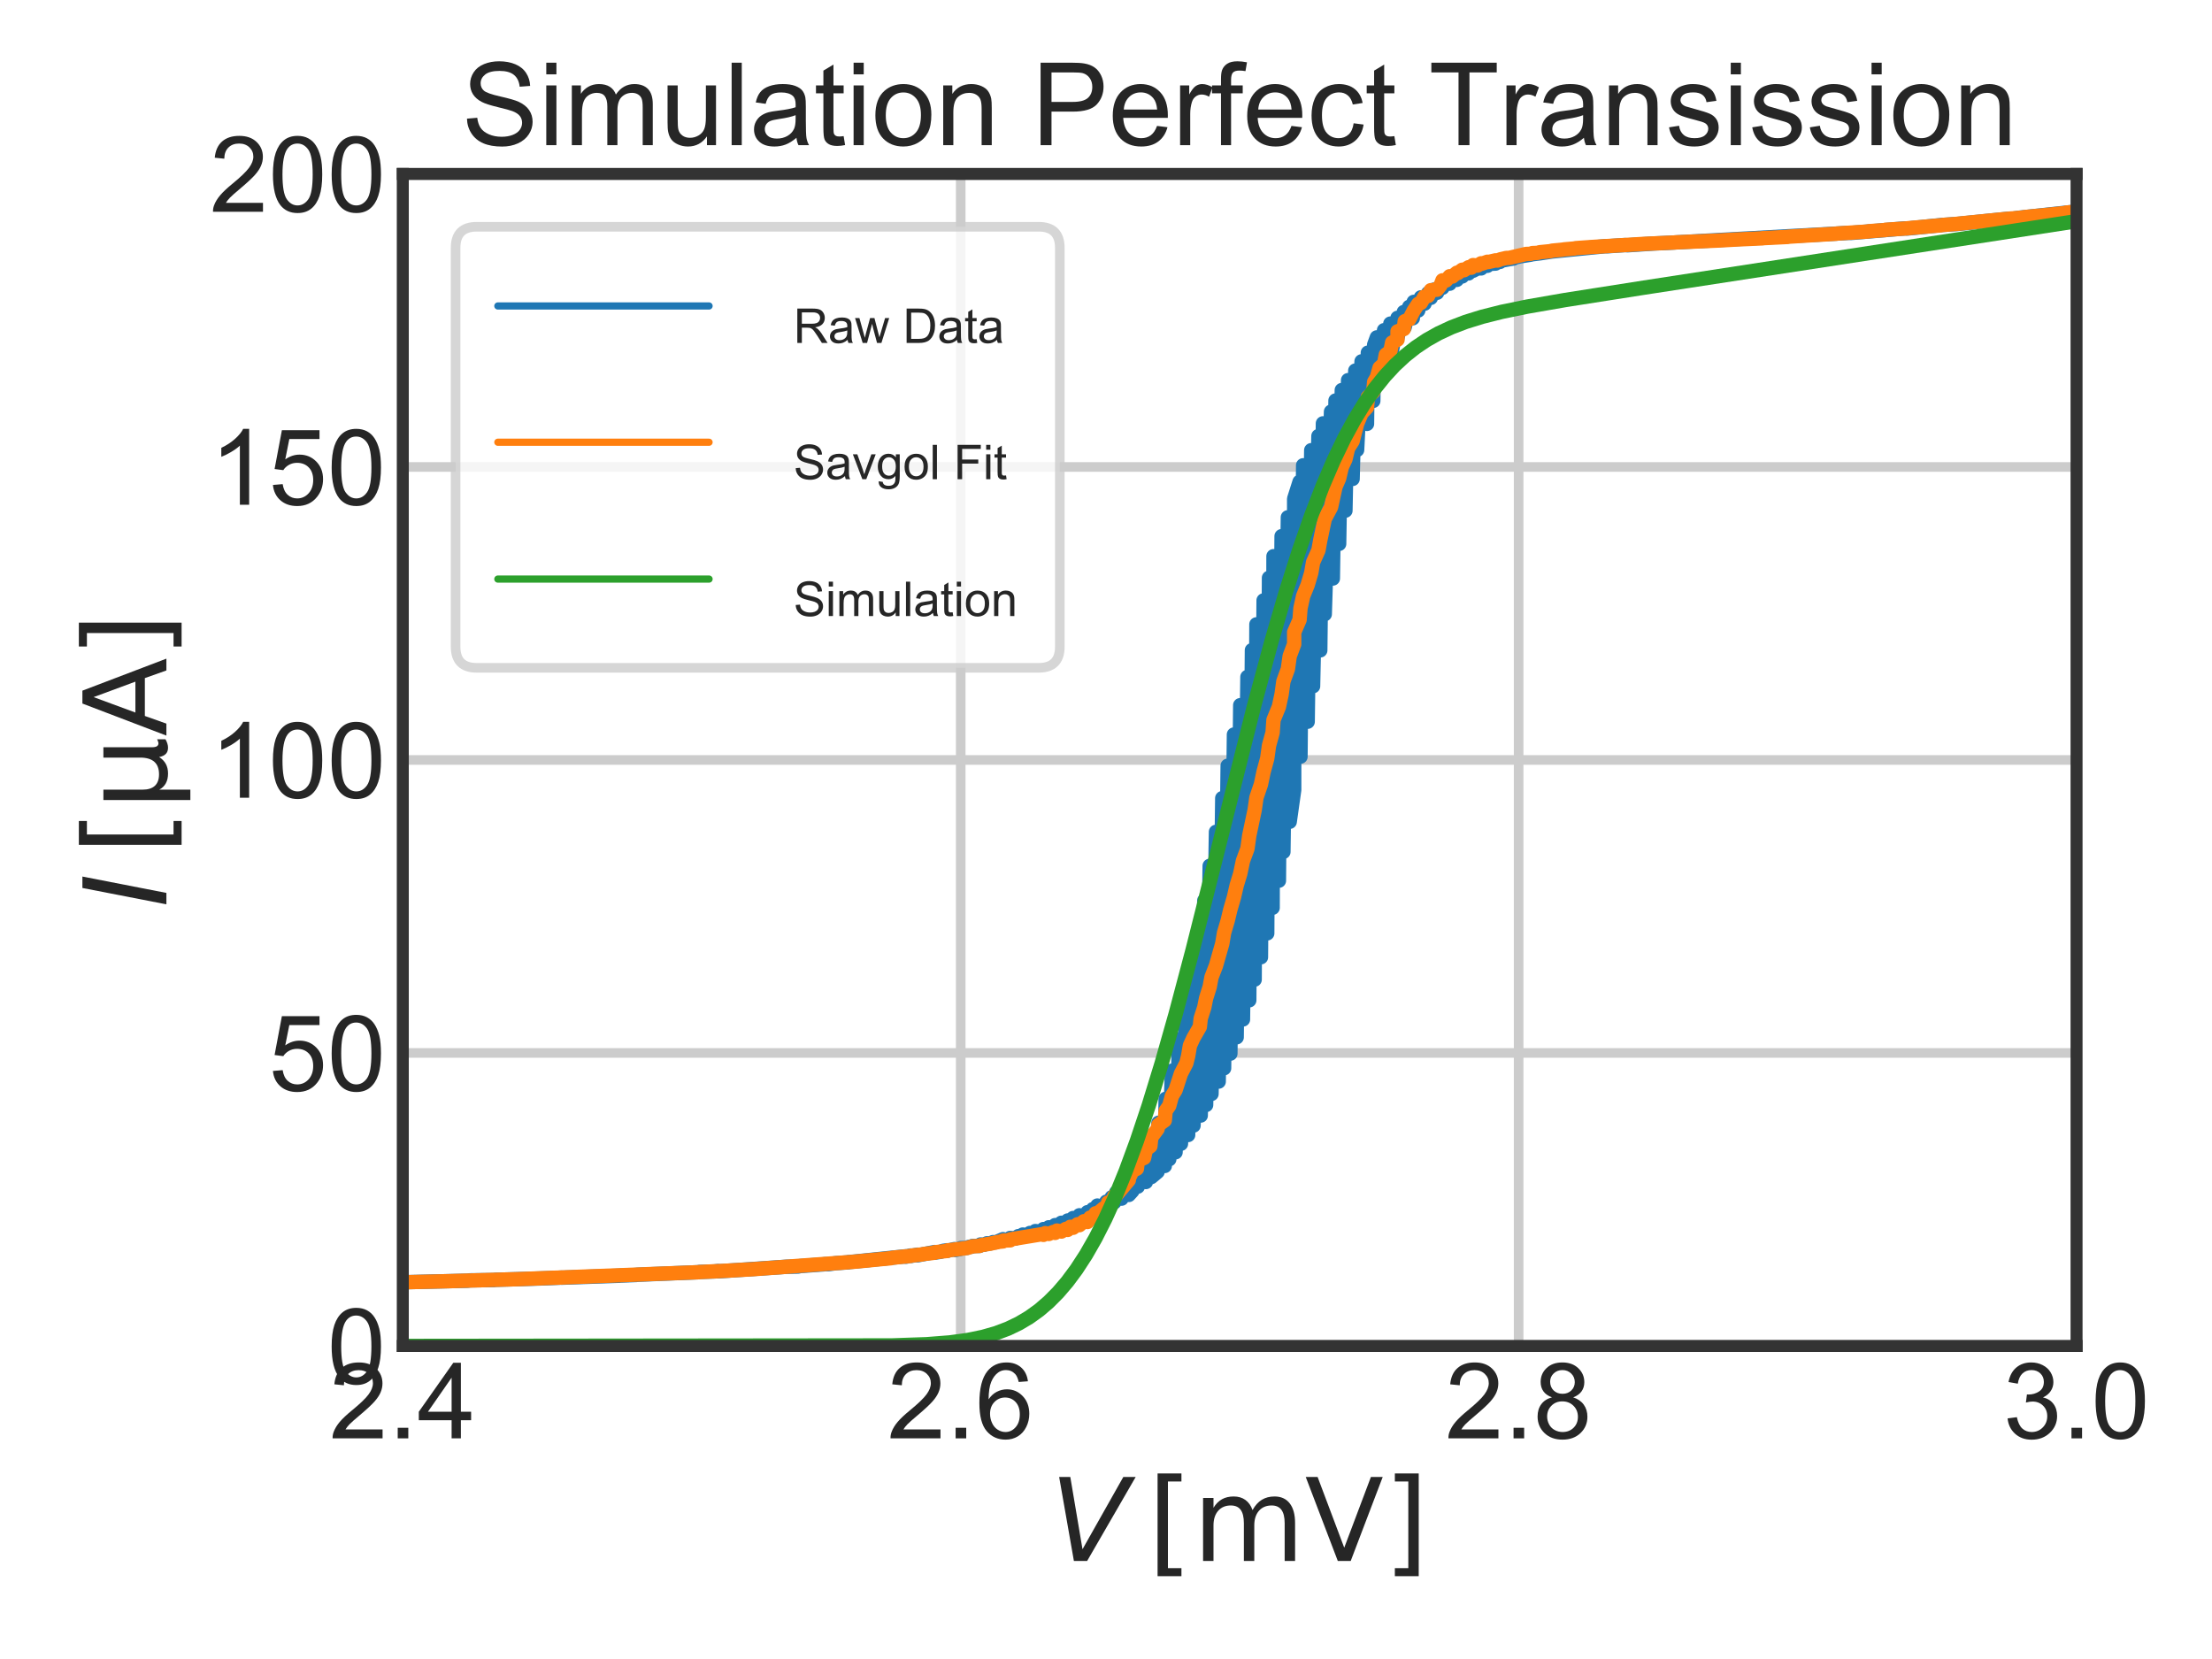 <?xml version="1.0" encoding="utf-8" standalone="no"?>
<!DOCTYPE svg PUBLIC "-//W3C//DTD SVG 1.1//EN"
  "http://www.w3.org/Graphics/SVG/1.1/DTD/svg11.dtd">
<!-- Created with matplotlib (https://matplotlib.org/) -->
<svg height="345.6pt" version="1.1" viewBox="0 0 460.8 345.6" width="460.8pt" xmlns="http://www.w3.org/2000/svg" xmlns:xlink="http://www.w3.org/1999/xlink">
 <defs>
  <style type="text/css">
*{stroke-linecap:butt;stroke-linejoin:round;}
  </style>
 </defs>
 <g id="figure_1">
  <g id="patch_1">
   <path d="M 0 345.6 
L 460.8 345.6 
L 460.8 0 
L 0 0 
z
" style="fill:#ffffff;"/>
  </g>
  <g id="axes_1">
   <g id="patch_2">
    <path d="M 83.91 280.387 
L 432.585 280.387 
L 432.585 36.24 
L 83.91 36.24 
z
" style="fill:#ffffff;"/>
   </g>
   <g id="matplotlib.axis_1">
    <g id="xtick_1">
     <g id="line2d_1">
      <path clip-path="url(#p43a2a5daa5)" d="M 83.91 280.387 
L 83.91 36.24 
" style="fill:none;stroke:#cccccc;stroke-linecap:round;stroke-width:2;"/>
     </g>
     <g id="text_1">
      <!-- 2.4 -->
      <defs>
       <path d="M 50.344 8.453 
L 50.344 0 
L 3.031 0 
Q 2.938 3.172 4.047 6.109 
Q 5.859 10.938 9.828 15.625 
Q 13.812 20.312 21.344 26.469 
Q 33.016 36.031 37.109 41.625 
Q 41.219 47.219 41.219 52.203 
Q 41.219 57.422 37.469 61 
Q 33.734 64.594 27.734 64.594 
Q 21.391 64.594 17.578 60.781 
Q 13.766 56.984 13.719 50.25 
L 4.688 51.172 
Q 5.609 61.281 11.656 66.578 
Q 17.719 71.875 27.938 71.875 
Q 38.234 71.875 44.234 66.156 
Q 50.25 60.453 50.25 52 
Q 50.25 47.703 48.484 43.547 
Q 46.734 39.406 42.656 34.812 
Q 38.578 30.219 29.109 22.219 
Q 21.188 15.578 18.938 13.203 
Q 16.703 10.844 15.234 8.453 
z
" id="ArialMT-50"/>
       <path d="M 9.078 0 
L 9.078 10.016 
L 19.094 10.016 
L 19.094 0 
z
" id="ArialMT-46"/>
       <path d="M 32.328 0 
L 32.328 17.141 
L 1.266 17.141 
L 1.266 25.203 
L 33.938 71.578 
L 41.109 71.578 
L 41.109 25.203 
L 50.781 25.203 
L 50.781 17.141 
L 41.109 17.141 
L 41.109 0 
z
M 32.328 25.203 
L 32.328 57.469 
L 9.906 25.203 
z
" id="ArialMT-52"/>
      </defs>
      <g style="fill:#262626;" transform="translate(68.62 299.635)scale(0.22 -0.22)">
       <use xlink:href="#ArialMT-50"/>
       <use x="55.615" xlink:href="#ArialMT-46"/>
       <use x="83.398" xlink:href="#ArialMT-52"/>
      </g>
     </g>
    </g>
    <g id="xtick_2">
     <g id="line2d_2">
      <path clip-path="url(#p43a2a5daa5)" d="M 200.135 280.387 
L 200.135 36.24 
" style="fill:none;stroke:#cccccc;stroke-linecap:round;stroke-width:2;"/>
     </g>
     <g id="text_2">
      <!-- 2.6 -->
      <defs>
       <path d="M 49.75 54.047 
L 41.016 53.375 
Q 39.844 58.547 37.703 60.891 
Q 34.125 64.656 28.906 64.656 
Q 24.703 64.656 21.531 62.312 
Q 17.391 59.281 14.984 53.469 
Q 12.594 47.656 12.5 36.922 
Q 15.672 41.75 20.266 44.094 
Q 24.859 46.438 29.891 46.438 
Q 38.672 46.438 44.844 39.969 
Q 51.031 33.5 51.031 23.25 
Q 51.031 16.5 48.125 10.719 
Q 45.219 4.938 40.141 1.859 
Q 35.062 -1.219 28.609 -1.219 
Q 17.625 -1.219 10.688 6.859 
Q 3.766 14.938 3.766 33.5 
Q 3.766 54.25 11.422 63.672 
Q 18.109 71.875 29.438 71.875 
Q 37.891 71.875 43.281 67.141 
Q 48.688 62.406 49.75 54.047 
z
M 13.875 23.188 
Q 13.875 18.656 15.797 14.5 
Q 17.719 10.359 21.188 8.172 
Q 24.656 6 28.469 6 
Q 34.031 6 38.031 10.484 
Q 42.047 14.984 42.047 22.703 
Q 42.047 30.125 38.078 34.391 
Q 34.125 38.672 28.125 38.672 
Q 22.172 38.672 18.016 34.391 
Q 13.875 30.125 13.875 23.188 
z
" id="ArialMT-54"/>
      </defs>
      <g style="fill:#262626;" transform="translate(184.845 299.635)scale(0.22 -0.22)">
       <use xlink:href="#ArialMT-50"/>
       <use x="55.615" xlink:href="#ArialMT-46"/>
       <use x="83.398" xlink:href="#ArialMT-54"/>
      </g>
     </g>
    </g>
    <g id="xtick_3">
     <g id="line2d_3">
      <path clip-path="url(#p43a2a5daa5)" d="M 316.36 280.387 
L 316.36 36.24 
" style="fill:none;stroke:#cccccc;stroke-linecap:round;stroke-width:2;"/>
     </g>
     <g id="text_3">
      <!-- 2.8 -->
      <defs>
       <path d="M 17.672 38.812 
Q 12.203 40.828 9.562 44.531 
Q 6.938 48.25 6.938 53.422 
Q 6.938 61.234 12.547 66.547 
Q 18.172 71.875 27.484 71.875 
Q 36.859 71.875 42.578 66.422 
Q 48.297 60.984 48.297 53.172 
Q 48.297 48.188 45.672 44.5 
Q 43.062 40.828 37.75 38.812 
Q 44.344 36.672 47.781 31.875 
Q 51.219 27.094 51.219 20.453 
Q 51.219 11.281 44.719 5.031 
Q 38.234 -1.219 27.641 -1.219 
Q 17.047 -1.219 10.547 5.047 
Q 4.047 11.328 4.047 20.703 
Q 4.047 27.688 7.594 32.391 
Q 11.141 37.109 17.672 38.812 
z
M 15.922 53.719 
Q 15.922 48.641 19.188 45.406 
Q 22.469 42.188 27.688 42.188 
Q 32.766 42.188 36.016 45.375 
Q 39.266 48.578 39.266 53.219 
Q 39.266 58.062 35.906 61.359 
Q 32.562 64.656 27.594 64.656 
Q 22.562 64.656 19.234 61.422 
Q 15.922 58.203 15.922 53.719 
z
M 13.094 20.656 
Q 13.094 16.891 14.875 13.375 
Q 16.656 9.859 20.172 7.922 
Q 23.688 6 27.734 6 
Q 34.031 6 38.125 10.047 
Q 42.234 14.109 42.234 20.359 
Q 42.234 26.703 38.016 30.859 
Q 33.797 35.016 27.438 35.016 
Q 21.234 35.016 17.156 30.906 
Q 13.094 26.812 13.094 20.656 
z
" id="ArialMT-56"/>
      </defs>
      <g style="fill:#262626;" transform="translate(301.07 299.635)scale(0.22 -0.22)">
       <use xlink:href="#ArialMT-50"/>
       <use x="55.615" xlink:href="#ArialMT-46"/>
       <use x="83.398" xlink:href="#ArialMT-56"/>
      </g>
     </g>
    </g>
    <g id="xtick_4">
     <g id="line2d_4">
      <path clip-path="url(#p43a2a5daa5)" d="M 432.585 280.387 
L 432.585 36.24 
" style="fill:none;stroke:#cccccc;stroke-linecap:round;stroke-width:2;"/>
     </g>
     <g id="text_4">
      <!-- 3.0 -->
      <defs>
       <path d="M 4.203 18.891 
L 12.984 20.062 
Q 14.5 12.594 18.141 9.297 
Q 21.781 6 27 6 
Q 33.203 6 37.469 10.297 
Q 41.75 14.594 41.75 20.953 
Q 41.75 27 37.797 30.922 
Q 33.844 34.859 27.734 34.859 
Q 25.25 34.859 21.531 33.891 
L 22.516 41.609 
Q 23.391 41.5 23.922 41.5 
Q 29.547 41.5 34.031 44.422 
Q 38.531 47.359 38.531 53.469 
Q 38.531 58.297 35.25 61.469 
Q 31.984 64.656 26.812 64.656 
Q 21.688 64.656 18.266 61.422 
Q 14.844 58.203 13.875 51.766 
L 5.078 53.328 
Q 6.688 62.156 12.391 67.016 
Q 18.109 71.875 26.609 71.875 
Q 32.469 71.875 37.391 69.359 
Q 42.328 66.844 44.938 62.5 
Q 47.562 58.156 47.562 53.266 
Q 47.562 48.641 45.062 44.828 
Q 42.578 41.016 37.703 38.766 
Q 44.047 37.312 47.562 32.688 
Q 51.078 28.078 51.078 21.141 
Q 51.078 11.766 44.234 5.25 
Q 37.406 -1.266 26.953 -1.266 
Q 17.531 -1.266 11.297 4.344 
Q 5.078 9.969 4.203 18.891 
z
" id="ArialMT-51"/>
       <path d="M 4.156 35.297 
Q 4.156 48 6.766 55.734 
Q 9.375 63.484 14.516 67.672 
Q 19.672 71.875 27.484 71.875 
Q 33.25 71.875 37.594 69.547 
Q 41.938 67.234 44.766 62.859 
Q 47.609 58.5 49.219 52.219 
Q 50.828 45.953 50.828 35.297 
Q 50.828 22.703 48.234 14.969 
Q 45.656 7.234 40.5 3 
Q 35.359 -1.219 27.484 -1.219 
Q 17.141 -1.219 11.234 6.203 
Q 4.156 15.141 4.156 35.297 
z
M 13.188 35.297 
Q 13.188 17.672 17.312 11.828 
Q 21.438 6 27.484 6 
Q 33.547 6 37.672 11.859 
Q 41.797 17.719 41.797 35.297 
Q 41.797 52.984 37.672 58.781 
Q 33.547 64.594 27.391 64.594 
Q 21.344 64.594 17.719 59.469 
Q 13.188 52.938 13.188 35.297 
z
" id="ArialMT-48"/>
      </defs>
      <g style="fill:#262626;" transform="translate(417.295 299.635)scale(0.22 -0.22)">
       <use xlink:href="#ArialMT-51"/>
       <use x="55.615" xlink:href="#ArialMT-46"/>
       <use x="83.398" xlink:href="#ArialMT-48"/>
      </g>
     </g>
    </g>
    <g id="text_5">
     <!-- $V\,[\mathrm{mV}]$ -->
     <defs>
      <path d="M 20.609 0 
L 7.812 72.906 
L 17.484 72.906 
L 28.078 10.203 
L 63.484 72.906 
L 74.219 72.906 
L 32.078 0 
z
" id="DejaVuSans-Oblique-86"/>
      <path d="M 8.594 75.984 
L 29.297 75.984 
L 29.297 69 
L 17.578 69 
L 17.578 -6.203 
L 29.297 -6.203 
L 29.297 -13.188 
L 8.594 -13.188 
z
" id="DejaVuSans-91"/>
      <path d="M 52 44.188 
Q 55.375 50.25 60.062 53.125 
Q 64.75 56 71.094 56 
Q 79.641 56 84.281 50.016 
Q 88.922 44.047 88.922 33.016 
L 88.922 0 
L 79.891 0 
L 79.891 32.719 
Q 79.891 40.578 77.094 44.375 
Q 74.312 48.188 68.609 48.188 
Q 61.625 48.188 57.562 43.547 
Q 53.516 38.922 53.516 30.906 
L 53.516 0 
L 44.484 0 
L 44.484 32.719 
Q 44.484 40.625 41.703 44.406 
Q 38.922 48.188 33.109 48.188 
Q 26.219 48.188 22.156 43.531 
Q 18.109 38.875 18.109 30.906 
L 18.109 0 
L 9.078 0 
L 9.078 54.688 
L 18.109 54.688 
L 18.109 46.188 
Q 21.188 51.219 25.484 53.609 
Q 29.781 56 35.688 56 
Q 41.656 56 45.828 52.969 
Q 50 49.953 52 44.188 
z
" id="DejaVuSans-109"/>
      <path d="M 28.609 0 
L 0.781 72.906 
L 11.078 72.906 
L 34.188 11.531 
L 57.328 72.906 
L 67.578 72.906 
L 39.797 0 
z
" id="DejaVuSans-86"/>
      <path d="M 30.422 75.984 
L 30.422 -13.188 
L 9.719 -13.188 
L 9.719 -6.203 
L 21.391 -6.203 
L 21.391 69 
L 9.719 69 
L 9.719 75.984 
z
" id="DejaVuSans-93"/>
     </defs>
     <g style="fill:#262626;" transform="translate(218.768 325.186)scale(0.24 -0.24)">
      <use transform="translate(0 0.016)" xlink:href="#DejaVuSans-Oblique-86"/>
      <use transform="translate(84.644 0.016)" xlink:href="#DejaVuSans-91"/>
      <use transform="translate(123.658 0.016)" xlink:href="#DejaVuSans-109"/>
      <use transform="translate(221.07 0.016)" xlink:href="#DejaVuSans-86"/>
      <use transform="translate(289.478 0.016)" xlink:href="#DejaVuSans-93"/>
     </g>
    </g>
   </g>
   <g id="matplotlib.axis_2">
    <g id="ytick_1">
     <g id="line2d_5">
      <path clip-path="url(#p43a2a5daa5)" d="M 83.91 280.387 
L 432.585 280.387 
" style="fill:none;stroke:#cccccc;stroke-linecap:round;stroke-width:2;"/>
     </g>
     <g id="text_6">
      <!-- 0 -->
      <g style="fill:#262626;" transform="translate(68.176 288.261)scale(0.22 -0.22)">
       <use xlink:href="#ArialMT-48"/>
      </g>
     </g>
    </g>
    <g id="ytick_2">
     <g id="line2d_6">
      <path clip-path="url(#p43a2a5daa5)" d="M 83.91 219.351 
L 432.585 219.351 
" style="fill:none;stroke:#cccccc;stroke-linecap:round;stroke-width:2;"/>
     </g>
     <g id="text_7">
      <!-- 50 -->
      <defs>
       <path d="M 4.156 18.75 
L 13.375 19.531 
Q 14.406 12.797 18.141 9.391 
Q 21.875 6 27.156 6 
Q 33.5 6 37.891 10.781 
Q 42.281 15.578 42.281 23.484 
Q 42.281 31 38.062 35.344 
Q 33.844 39.703 27 39.703 
Q 22.75 39.703 19.328 37.766 
Q 15.922 35.844 13.969 32.766 
L 5.719 33.844 
L 12.641 70.609 
L 48.25 70.609 
L 48.25 62.203 
L 19.672 62.203 
L 15.828 42.969 
Q 22.266 47.469 29.344 47.469 
Q 38.719 47.469 45.156 40.969 
Q 51.609 34.469 51.609 24.266 
Q 51.609 14.547 45.953 7.469 
Q 39.062 -1.219 27.156 -1.219 
Q 17.391 -1.219 11.203 4.25 
Q 5.031 9.719 4.156 18.75 
z
" id="ArialMT-53"/>
      </defs>
      <g style="fill:#262626;" transform="translate(55.942 227.224)scale(0.22 -0.22)">
       <use xlink:href="#ArialMT-53"/>
       <use x="55.615" xlink:href="#ArialMT-48"/>
      </g>
     </g>
    </g>
    <g id="ytick_3">
     <g id="line2d_7">
      <path clip-path="url(#p43a2a5daa5)" d="M 83.91 158.314 
L 432.585 158.314 
" style="fill:none;stroke:#cccccc;stroke-linecap:round;stroke-width:2;"/>
     </g>
     <g id="text_8">
      <!-- 100 -->
      <defs>
       <path d="M 37.25 0 
L 28.469 0 
L 28.469 56 
Q 25.297 52.984 20.141 49.953 
Q 14.984 46.922 10.891 45.406 
L 10.891 53.906 
Q 18.266 57.375 23.781 62.297 
Q 29.297 67.234 31.594 71.875 
L 37.25 71.875 
z
" id="ArialMT-49"/>
      </defs>
      <g style="fill:#262626;" transform="translate(43.708 166.187)scale(0.22 -0.22)">
       <use xlink:href="#ArialMT-49"/>
       <use x="55.615" xlink:href="#ArialMT-48"/>
       <use x="111.23" xlink:href="#ArialMT-48"/>
      </g>
     </g>
    </g>
    <g id="ytick_4">
     <g id="line2d_8">
      <path clip-path="url(#p43a2a5daa5)" d="M 83.91 97.277 
L 432.585 97.277 
" style="fill:none;stroke:#cccccc;stroke-linecap:round;stroke-width:2;"/>
     </g>
     <g id="text_9">
      <!-- 150 -->
      <g style="fill:#262626;" transform="translate(43.708 105.15)scale(0.22 -0.22)">
       <use xlink:href="#ArialMT-49"/>
       <use x="55.615" xlink:href="#ArialMT-53"/>
       <use x="111.23" xlink:href="#ArialMT-48"/>
      </g>
     </g>
    </g>
    <g id="ytick_5">
     <g id="line2d_9">
      <path clip-path="url(#p43a2a5daa5)" d="M 83.91 36.24 
L 432.585 36.24 
" style="fill:none;stroke:#cccccc;stroke-linecap:round;stroke-width:2;"/>
     </g>
     <g id="text_10">
      <!-- 200 -->
      <g style="fill:#262626;" transform="translate(43.708 44.114)scale(0.22 -0.22)">
       <use xlink:href="#ArialMT-50"/>
       <use x="55.615" xlink:href="#ArialMT-48"/>
       <use x="111.23" xlink:href="#ArialMT-48"/>
      </g>
     </g>
    </g>
    <g id="text_11">
     <!-- $I\,[\mathrm{\mu A}]$ -->
     <defs>
      <path d="M 16.891 72.906 
L 26.812 72.906 
L 12.594 0 
L 2.688 0 
z
" id="DejaVuSans-Oblique-73"/>
      <path d="M 8.5 -20.797 
L 8.5 54.688 
L 17.484 54.688 
L 17.484 20.703 
Q 17.484 13.625 20.844 10 
Q 24.219 6.391 30.812 6.391 
Q 38.031 6.391 41.672 10.484 
Q 45.312 14.594 45.312 22.797 
L 45.312 54.688 
L 54.297 54.688 
L 54.297 12.594 
Q 54.297 9.672 55.141 8.281 
Q 56 6.891 57.812 6.891 
Q 58.25 6.891 59.031 7.156 
Q 59.812 7.422 61.188 8.016 
L 61.188 0.781 
Q 59.188 -0.344 57.391 -0.875 
Q 55.609 -1.422 53.906 -1.422 
Q 50.531 -1.422 48.531 0.484 
Q 46.531 2.391 45.797 6.297 
Q 43.359 2.438 39.812 0.5 
Q 36.281 -1.422 31.5 -1.422 
Q 26.516 -1.422 23.016 0.484 
Q 19.531 2.391 17.484 6.203 
L 17.484 -20.797 
z
" id="DejaVuSans-956"/>
      <path d="M 34.188 63.188 
L 20.797 26.906 
L 47.609 26.906 
z
M 28.609 72.906 
L 39.797 72.906 
L 67.578 0 
L 57.328 0 
L 50.688 18.703 
L 17.828 18.703 
L 11.188 0 
L 0.781 0 
z
" id="DejaVuSans-65"/>
     </defs>
     <g style="fill:#262626;" transform="translate(34.668 189.034)rotate(-90)scale(0.24 -0.24)">
      <use transform="translate(0 0.016)" xlink:href="#DejaVuSans-Oblique-73"/>
      <use transform="translate(45.728 0.016)" xlink:href="#DejaVuSans-91"/>
      <use transform="translate(84.742 0.016)" xlink:href="#DejaVuSans-956"/>
      <use transform="translate(148.365 0.016)" xlink:href="#DejaVuSans-65"/>
      <use transform="translate(216.773 0.016)" xlink:href="#DejaVuSans-93"/>
     </g>
    </g>
   </g>
   <g id="line2d_10">
    <path clip-path="url(#p43a2a5daa5)" d="M 83.309 267.133 
L 97.351 266.799 
L 97.913 266.72 
L 102.968 266.661 
L 103.155 266.602 
L 106.899 266.503 
L 113.266 266.307 
L 117.01 266.149 
L 117.01 266.169 
L 128.993 265.756 
L 128.993 265.737 
L 132.55 265.599 
L 132.737 265.56 
L 145.469 265.029 
L 145.656 264.97 
L 148.839 264.871 
L 149.588 264.774 
L 149.588 264.852 
L 163.817 263.889 
L 166.251 263.85 
L 166.626 263.751 
L 171.494 263.397 
L 171.868 263.338 
L 172.617 263.358 
L 174.115 263.142 
L 176.736 262.965 
L 176.736 262.924 
L 178.234 262.788 
L 188.718 261.706 
L 188.718 261.804 
L 189.654 261.548 
L 189.842 261.627 
L 191.153 261.371 
L 191.153 261.509 
L 194.71 260.821 
L 194.71 260.959 
L 196.021 260.761 
L 196.395 260.584 
L 197.331 260.447 
L 197.331 260.565 
L 198.829 260.211 
L 199.016 260.388 
L 199.952 260.191 
L 200.14 259.994 
L 201.45 259.955 
L 201.824 259.759 
L 202.386 259.72 
L 202.573 259.562 
L 204.071 259.543 
L 204.259 259.247 
L 205.007 259.306 
L 205.569 259.012 
L 206.318 259.031 
L 206.88 258.755 
L 207.441 258.796 
L 208.939 258.146 
L 208.939 258.461 
L 210.437 258.205 
L 210.437 257.89 
L 211.56 257.989 
L 212.122 257.516 
L 212.871 257.654 
L 213.058 257.183 
L 213.994 257.3 
L 214.556 256.849 
L 215.492 257.006 
L 215.68 256.456 
L 216.99 256.633 
L 217.364 256.042 
L 217.739 256.258 
L 218.488 255.668 
L 219.424 255.826 
L 219.799 255.217 
L 220.173 255.413 
L 221.109 254.725 
L 222.045 255.02 
L 222.419 254.252 
L 222.981 254.567 
L 223.543 253.741 
L 224.479 254.095 
L 224.854 253.171 
L 225.79 253.623 
L 226.538 252.522 
L 227.1 253.013 
L 227.662 251.892 
L 228.224 252.423 
L 228.598 251.145 
L 229.909 251.834 
L 230.47 250.34 
L 230.845 251.067 
L 231.594 249.414 
L 232.156 250.437 
L 232.53 248.412 
L 233.653 249.69 
L 233.841 247.193 
L 235.151 245.698 
L 235.151 248.924 
L 235.9 248.097 
L 236.837 243.79 
L 237.024 247.193 
L 238.334 241.273 
L 238.708 246.229 
L 239.645 238.029 
L 239.832 245.206 
L 241.143 244.105 
L 241.33 233.899 
L 242.64 242.886 
L 242.827 228.905 
L 243.576 241.491 
L 244.138 223.044 
L 244.887 240.034 
L 245.636 216.476 
L 246.01 238.265 
L 247.134 209.436 
L 247.508 236.437 
L 247.883 202.219 
L 248.632 234.47 
L 249.942 194.923 
L 250.13 232.385 
L 250.878 187.608 
L 251.253 230.183 
L 252.002 180.372 
L 252.376 227.882 
L 253.313 173.292 
L 253.874 225.306 
L 254.623 166.271 
L 254.997 222.532 
L 255.746 159.527 
L 256.308 219.484 
L 257.057 153.018 
L 257.619 216.083 
L 258.368 146.902 
L 258.929 212.366 
L 259.865 141.021 
L 260.24 208.374 
L 260.802 135.437 
L 261.363 204.068 
L 261.738 130.068 
L 262.674 199.407 
L 263.235 125.074 
L 263.984 194.432 
L 264.359 120.374 
L 265.108 189.103 
L 265.295 115.871 
L 266.418 183.459 
L 266.98 111.7 
L 267.354 177.46 
L 268.291 107.769 
L 268.665 171.188 
L 269.602 164.541 
L 269.602 103.913 
L 270.725 100.373 
L 270.912 157.619 
L 271.473 96.932 
L 272.41 150.343 
L 273.159 93.786 
L 273.533 142.949 
L 274.657 90.837 
L 275.031 135.476 
L 275.592 88.201 
L 275.967 127.945 
L 277.278 85.762 
L 277.652 120.511 
L 278.214 83.442 
L 278.963 113.294 
L 279.524 81.259 
L 280.273 106.372 
L 280.835 79.195 
L 281.771 99.764 
L 282.333 77.209 
L 282.707 93.728 
L 283.643 75.281 
L 284.767 88.299 
L 284.954 73.472 
L 286.078 83.501 
L 286.265 71.82 
L 286.826 70.286 
L 287.388 79.372 
L 288.324 68.792 
L 288.698 75.891 
L 289.635 67.415 
L 290.009 72.882 
L 291.133 66.216 
L 291.133 70.266 
L 292.443 64.996 
L 292.63 68.143 
L 293.567 63.915 
L 294.316 66.294 
L 294.503 62.892 
L 295.439 64.681 
L 296 61.948 
L 296.749 63.265 
L 297.498 61.083 
L 298.06 62.047 
L 298.809 60.316 
L 299.371 60.985 
L 300.119 59.49 
L 300.494 59.942 
L 301.243 58.762 
L 301.992 59.096 
L 302.554 58.094 
L 303.49 58.291 
L 303.677 57.503 
L 304.613 57.583 
L 304.987 56.914 
L 305.924 56.953 
L 306.486 56.422 
L 306.86 56.402 
L 307.796 55.912 
L 308.545 55.912 
L 308.732 55.459 
L 309.855 55.361 
L 310.043 54.986 
L 311.541 54.908 
L 311.915 54.653 
L 312.477 54.554 
L 312.664 54.319 
L 314.349 54.004 
L 315.285 53.846 
L 315.473 53.689 
L 316.596 53.414 
L 318.843 53.06 
L 319.217 52.961 
L 320.715 52.784 
L 323.336 52.391 
L 334.382 51.29 
L 334.757 51.309 
L 338.501 51.054 
L 339.063 51.093 
L 344.68 50.72 
L 346.552 50.64 
L 382.687 48.654 
L 385.309 48.497 
L 385.496 48.537 
L 396.917 47.573 
L 397.292 47.612 
L 404.593 46.865 
L 407.589 46.668 
L 418.823 45.528 
L 419.197 45.587 
L 420.508 45.371 
L 421.631 45.252 
L 432.865 44.034 
L 432.865 44.034 
" style="fill:none;stroke:#1f77b4;stroke-linecap:round;stroke-width:3;"/>
   </g>
   <g id="line2d_11">
    <path clip-path="url(#p43a2a5daa5)" d="M 83.309 267.137 
L 93.606 266.889 
L 99.036 266.727 
L 107.835 266.475 
L 145.469 265.027 
L 145.656 264.995 
L 151.086 264.729 
L 156.889 264.397 
L 177.672 262.869 
L 183.663 262.296 
L 185.723 262.09 
L 185.91 262.015 
L 189.654 261.641 
L 189.842 261.558 
L 192.089 261.316 
L 192.463 261.226 
L 194.71 260.965 
L 194.71 260.869 
L 197.331 260.592 
L 197.331 260.487 
L 199.016 260.286 
L 201.45 259.981 
L 202.573 259.642 
L 204.071 259.543 
L 204.259 259.413 
L 206.318 259.074 
L 208.19 258.682 
L 208.939 258.607 
L 208.939 258.437 
L 210.437 258.383 
L 210.437 258.195 
L 216.99 257.115 
L 217.364 257.246 
L 217.739 256.89 
L 218.488 257.056 
L 219.424 256.641 
L 219.799 256.831 
L 220.173 256.35 
L 221.109 256.555 
L 222.045 256 
L 222.419 256.206 
L 222.981 255.569 
L 223.543 255.767 
L 224.479 255.041 
L 224.854 255.224 
L 225.79 254.409 
L 226.538 254.56 
L 227.1 253.648 
L 227.662 253.76 
L 228.224 252.752 
L 228.598 252.811 
L 229.909 251.71 
L 230.47 251.703 
L 230.845 250.504 
L 231.594 250.423 
L 232.156 249.127 
L 232.53 248.965 
L 235.151 245.836 
L 235.151 245.482 
L 235.9 243.907 
L 236.837 243.447 
L 237.024 241.784 
L 238.334 241.21 
L 238.708 239.457 
L 239.645 238.77 
L 239.832 236.942 
L 241.143 235.183 
L 241.33 234.334 
L 242.64 233.391 
L 242.827 231.416 
L 243.576 230.344 
L 244.138 228.303 
L 244.887 227.099 
L 246.01 223.657 
L 247.134 221.495 
L 247.508 220.017 
L 247.883 217.8 
L 248.632 216.184 
L 249.942 213.914 
L 250.13 212.163 
L 250.878 209.84 
L 251.253 207.957 
L 252.002 205.585 
L 252.376 203.574 
L 253.313 201.155 
L 254.623 196.558 
L 254.997 194.315 
L 255.746 191.802 
L 256.308 189.456 
L 257.057 186.896 
L 257.619 184.458 
L 258.368 181.997 
L 258.929 179.321 
L 259.865 176.792 
L 260.24 174.086 
L 261.363 168.771 
L 261.738 166.147 
L 262.674 163.405 
L 263.235 160.759 
L 263.984 158.012 
L 264.359 155.306 
L 265.108 152.615 
L 265.295 149.976 
L 266.418 147.249 
L 266.98 144.641 
L 267.354 141.934 
L 268.291 139.371 
L 268.665 136.686 
L 269.602 134.184 
L 269.602 131.7 
L 270.725 129.115 
L 270.912 126.719 
L 271.473 124.162 
L 272.41 121.862 
L 273.159 119.331 
L 273.533 117.138 
L 274.657 114.631 
L 275.031 112.548 
L 275.967 108.099 
L 277.278 105.646 
L 278.214 101.382 
L 278.963 99.659 
L 279.524 97.282 
L 280.273 95.689 
L 280.835 93.359 
L 281.771 91.897 
L 282.707 88.287 
L 283.643 86.069 
L 284.767 84.867 
L 284.954 82.715 
L 286.078 81.642 
L 286.265 79.563 
L 286.826 78.616 
L 287.388 76.618 
L 288.324 75.791 
L 288.698 73.88 
L 289.635 73.171 
L 290.009 71.352 
L 291.133 70.756 
L 291.133 69.031 
L 292.443 68.544 
L 292.63 66.919 
L 293.567 66.532 
L 294.503 64.718 
L 295.439 63.303 
L 296 63.094 
L 296.749 61.787 
L 297.498 61.653 
L 298.06 60.455 
L 299.371 60.348 
L 300.119 59.392 
L 300.494 58.402 
L 301.243 58.436 
L 301.992 57.546 
L 302.554 57.61 
L 303.49 56.814 
L 303.677 56.899 
L 304.613 56.194 
L 304.987 56.291 
L 305.924 55.671 
L 306.486 55.768 
L 306.86 55.228 
L 307.796 55.319 
L 308.545 54.851 
L 308.732 54.928 
L 309.855 54.526 
L 310.043 54.584 
L 311.541 54.24 
L 311.915 54.277 
L 312.664 53.996 
L 313.787 53.741 
L 314.349 53.735 
L 317.906 52.908 
L 318.843 52.873 
L 319.217 52.721 
L 320.34 52.678 
L 320.715 52.546 
L 322.962 52.327 
L 323.336 52.222 
L 325.395 52.024 
L 325.957 51.941 
L 328.017 51.765 
L 328.204 51.699 
L 331.761 51.446 
L 342.62 50.796 
L 348.799 50.522 
L 348.986 50.493 
L 357.973 50.105 
L 361.905 49.885 
L 367.147 49.649 
L 367.147 49.615 
L 372.39 49.356 
L 372.39 49.32 
L 376.135 49.08 
L 382.5 48.693 
L 382.687 48.649 
L 389.241 48.221 
L 389.241 48.172 
L 392.798 47.917 
L 392.798 47.866 
L 396.917 47.603 
L 398.602 47.44 
L 404.406 46.929 
L 404.593 46.872 
L 407.027 46.693 
L 417.699 45.634 
L 421.444 45.306 
L 421.631 45.24 
L 425.75 44.837 
L 430.431 44.354 
L 430.431 44.285 
L 432.865 44.073 
L 432.865 44.073 
" style="fill:none;stroke:#ff7f0e;stroke-linecap:round;stroke-width:3;"/>
   </g>
   <g id="line2d_12">
    <path clip-path="url(#p43a2a5daa5)" d="M 83.91 280.387 
L 185.781 280.277 
L 193.045 280.029 
L 197.869 279.652 
L 201.646 279.14 
L 204.784 278.495 
L 207.515 277.714 
L 210.014 276.769 
L 212.281 275.677 
L 214.431 274.398 
L 216.465 272.933 
L 218.44 271.24 
L 220.416 269.251 
L 222.334 267.006 
L 224.252 264.423 
L 226.228 261.382 
L 228.203 257.931 
L 230.237 253.928 
L 232.329 249.317 
L 234.538 243.896 
L 236.862 237.579 
L 239.303 230.288 
L 241.976 221.577 
L 244.94 211.13 
L 248.426 197.981 
L 253.25 178.831 
L 261.269 146.966 
L 264.872 133.629 
L 267.894 123.263 
L 270.625 114.663 
L 273.182 107.338 
L 275.565 101.172 
L 277.831 95.902 
L 280.04 91.317 
L 282.19 87.356 
L 284.282 83.953 
L 286.374 80.966 
L 288.466 78.362 
L 290.558 76.105 
L 292.708 74.11 
L 294.916 72.361 
L 297.241 70.804 
L 299.682 69.435 
L 302.355 68.191 
L 305.319 67.059 
L 308.747 65.995 
L 312.873 64.957 
L 318.161 63.87 
L 326.007 62.505 
L 342.511 59.915 
L 432.643 46.068 
L 432.643 46.068 
" style="fill:none;stroke:#2ca02c;stroke-linecap:round;stroke-width:3;"/>
   </g>
   <g id="patch_3">
    <path d="M 83.91 280.387 
L 83.91 36.24 
" style="fill:none;stroke:#333333;stroke-linecap:square;stroke-linejoin:miter;stroke-width:2.5;"/>
   </g>
   <g id="patch_4">
    <path d="M 432.585 280.387 
L 432.585 36.24 
" style="fill:none;stroke:#333333;stroke-linecap:square;stroke-linejoin:miter;stroke-width:2.5;"/>
   </g>
   <g id="patch_5">
    <path d="M 83.91 280.387 
L 432.585 280.387 
" style="fill:none;stroke:#333333;stroke-linecap:square;stroke-linejoin:miter;stroke-width:2.5;"/>
   </g>
   <g id="patch_6">
    <path d="M 83.91 36.24 
L 432.585 36.24 
" style="fill:none;stroke:#333333;stroke-linecap:square;stroke-linejoin:miter;stroke-width:2.5;"/>
   </g>
   <g id="text_12">
    <!-- Simulation Perfect Transission -->
    <defs>
     <path d="M 4.5 23 
L 13.422 23.781 
Q 14.062 18.406 16.375 14.969 
Q 18.703 11.531 23.578 9.406 
Q 28.469 7.281 34.578 7.281 
Q 39.984 7.281 44.141 8.891 
Q 48.297 10.5 50.312 13.297 
Q 52.344 16.109 52.344 19.438 
Q 52.344 22.797 50.391 25.312 
Q 48.438 27.828 43.953 29.547 
Q 41.062 30.672 31.203 33.031 
Q 21.344 35.406 17.391 37.5 
Q 12.25 40.188 9.734 44.156 
Q 7.234 48.141 7.234 53.078 
Q 7.234 58.5 10.297 63.203 
Q 13.375 67.922 19.281 70.359 
Q 25.203 72.797 32.422 72.797 
Q 40.375 72.797 46.453 70.234 
Q 52.547 67.672 55.812 62.688 
Q 59.078 57.719 59.328 51.422 
L 50.25 50.734 
Q 49.516 57.516 45.281 60.984 
Q 41.062 64.453 32.812 64.453 
Q 24.219 64.453 20.281 61.297 
Q 16.359 58.156 16.359 53.719 
Q 16.359 49.859 19.141 47.359 
Q 21.875 44.875 33.422 42.266 
Q 44.969 39.656 49.266 37.703 
Q 55.516 34.812 58.484 30.391 
Q 61.469 25.984 61.469 20.219 
Q 61.469 14.5 58.203 9.438 
Q 54.938 4.391 48.797 1.578 
Q 42.672 -1.219 35.016 -1.219 
Q 25.297 -1.219 18.719 1.609 
Q 12.156 4.438 8.422 10.125 
Q 4.688 15.828 4.5 23 
z
" id="ArialMT-83"/>
     <path d="M 6.641 61.469 
L 6.641 71.578 
L 15.438 71.578 
L 15.438 61.469 
z
M 6.641 0 
L 6.641 51.859 
L 15.438 51.859 
L 15.438 0 
z
" id="ArialMT-105"/>
     <path d="M 6.594 0 
L 6.594 51.859 
L 14.453 51.859 
L 14.453 44.578 
Q 16.891 48.391 20.938 50.703 
Q 25 53.031 30.172 53.031 
Q 35.938 53.031 39.625 50.641 
Q 43.312 48.25 44.828 43.953 
Q 50.984 53.031 60.844 53.031 
Q 68.562 53.031 72.703 48.75 
Q 76.859 44.484 76.859 35.594 
L 76.859 0 
L 68.109 0 
L 68.109 32.672 
Q 68.109 37.938 67.25 40.25 
Q 66.406 42.578 64.156 43.984 
Q 61.922 45.406 58.891 45.406 
Q 53.422 45.406 49.797 41.766 
Q 46.188 38.141 46.188 30.125 
L 46.188 0 
L 37.406 0 
L 37.406 33.688 
Q 37.406 39.547 35.25 42.469 
Q 33.109 45.406 28.219 45.406 
Q 24.516 45.406 21.359 43.453 
Q 18.219 41.5 16.797 37.734 
Q 15.375 33.984 15.375 26.906 
L 15.375 0 
z
" id="ArialMT-109"/>
     <path d="M 40.578 0 
L 40.578 7.625 
Q 34.516 -1.172 24.125 -1.172 
Q 19.531 -1.172 15.547 0.578 
Q 11.578 2.344 9.641 5 
Q 7.719 7.672 6.938 11.531 
Q 6.391 14.109 6.391 19.734 
L 6.391 51.859 
L 15.188 51.859 
L 15.188 23.094 
Q 15.188 16.219 15.719 13.812 
Q 16.547 10.359 19.234 8.375 
Q 21.922 6.391 25.875 6.391 
Q 29.828 6.391 33.297 8.422 
Q 36.766 10.453 38.203 13.938 
Q 39.656 17.438 39.656 24.078 
L 39.656 51.859 
L 48.438 51.859 
L 48.438 0 
z
" id="ArialMT-117"/>
     <path d="M 6.391 0 
L 6.391 71.578 
L 15.188 71.578 
L 15.188 0 
z
" id="ArialMT-108"/>
     <path d="M 40.438 6.391 
Q 35.547 2.25 31.031 0.531 
Q 26.516 -1.172 21.344 -1.172 
Q 12.797 -1.172 8.203 3 
Q 3.609 7.172 3.609 13.672 
Q 3.609 17.484 5.344 20.625 
Q 7.078 23.781 9.891 25.688 
Q 12.703 27.594 16.219 28.562 
Q 18.797 29.25 24.031 29.891 
Q 34.672 31.156 39.703 32.906 
Q 39.75 34.719 39.75 35.203 
Q 39.75 40.578 37.25 42.781 
Q 33.891 45.75 27.25 45.75 
Q 21.047 45.75 18.094 43.578 
Q 15.141 41.406 13.719 35.891 
L 5.125 37.062 
Q 6.297 42.578 8.984 45.969 
Q 11.672 49.359 16.75 51.188 
Q 21.828 53.031 28.516 53.031 
Q 35.156 53.031 39.297 51.469 
Q 43.453 49.906 45.406 47.531 
Q 47.359 45.172 48.141 41.547 
Q 48.578 39.312 48.578 33.453 
L 48.578 21.734 
Q 48.578 9.469 49.141 6.219 
Q 49.703 2.984 51.375 0 
L 42.188 0 
Q 40.828 2.734 40.438 6.391 
z
M 39.703 26.031 
Q 34.906 24.078 25.344 22.703 
Q 19.922 21.922 17.672 20.938 
Q 15.438 19.969 14.203 18.094 
Q 12.984 16.219 12.984 13.922 
Q 12.984 10.406 15.641 8.062 
Q 18.312 5.719 23.438 5.719 
Q 28.516 5.719 32.469 7.938 
Q 36.422 10.156 38.281 14.016 
Q 39.703 17 39.703 22.797 
z
" id="ArialMT-97"/>
     <path d="M 25.781 7.859 
L 27.047 0.094 
Q 23.344 -0.688 20.406 -0.688 
Q 15.625 -0.688 12.984 0.828 
Q 10.359 2.344 9.281 4.812 
Q 8.203 7.281 8.203 15.188 
L 8.203 45.016 
L 1.766 45.016 
L 1.766 51.859 
L 8.203 51.859 
L 8.203 64.703 
L 16.938 69.969 
L 16.938 51.859 
L 25.781 51.859 
L 25.781 45.016 
L 16.938 45.016 
L 16.938 14.703 
Q 16.938 10.938 17.406 9.859 
Q 17.875 8.797 18.922 8.156 
Q 19.969 7.516 21.922 7.516 
Q 23.391 7.516 25.781 7.859 
z
" id="ArialMT-116"/>
     <path d="M 3.328 25.922 
Q 3.328 40.328 11.328 47.266 
Q 18.016 53.031 27.641 53.031 
Q 38.328 53.031 45.109 46.016 
Q 51.906 39.016 51.906 26.656 
Q 51.906 16.656 48.906 10.906 
Q 45.906 5.172 40.156 2 
Q 34.422 -1.172 27.641 -1.172 
Q 16.75 -1.172 10.031 5.812 
Q 3.328 12.797 3.328 25.922 
z
M 12.359 25.922 
Q 12.359 15.969 16.703 11.016 
Q 21.047 6.062 27.641 6.062 
Q 34.188 6.062 38.531 11.031 
Q 42.875 16.016 42.875 26.219 
Q 42.875 35.844 38.5 40.797 
Q 34.125 45.75 27.641 45.75 
Q 21.047 45.75 16.703 40.812 
Q 12.359 35.891 12.359 25.922 
z
" id="ArialMT-111"/>
     <path d="M 6.594 0 
L 6.594 51.859 
L 14.5 51.859 
L 14.5 44.484 
Q 20.219 53.031 31 53.031 
Q 35.688 53.031 39.625 51.344 
Q 43.562 49.656 45.516 46.922 
Q 47.469 44.188 48.25 40.438 
Q 48.734 37.984 48.734 31.891 
L 48.734 0 
L 39.938 0 
L 39.938 31.547 
Q 39.938 36.922 38.906 39.578 
Q 37.891 42.234 35.281 43.812 
Q 32.672 45.406 29.156 45.406 
Q 23.531 45.406 19.453 41.844 
Q 15.375 38.281 15.375 28.328 
L 15.375 0 
z
" id="ArialMT-110"/>
     <path id="ArialMT-32"/>
     <path d="M 7.719 0 
L 7.719 71.578 
L 34.719 71.578 
Q 41.844 71.578 45.609 70.906 
Q 50.875 70.016 54.438 67.547 
Q 58.016 65.094 60.188 60.641 
Q 62.359 56.203 62.359 50.875 
Q 62.359 41.75 56.547 35.422 
Q 50.734 29.109 35.547 29.109 
L 17.188 29.109 
L 17.188 0 
z
M 17.188 37.547 
L 35.688 37.547 
Q 44.875 37.547 48.734 40.969 
Q 52.594 44.391 52.594 50.594 
Q 52.594 55.078 50.312 58.266 
Q 48.047 61.469 44.344 62.5 
Q 41.938 63.141 35.5 63.141 
L 17.188 63.141 
z
" id="ArialMT-80"/>
     <path d="M 42.094 16.703 
L 51.172 15.578 
Q 49.031 7.625 43.219 3.219 
Q 37.406 -1.172 28.375 -1.172 
Q 17 -1.172 10.328 5.828 
Q 3.656 12.844 3.656 25.484 
Q 3.656 38.578 10.391 45.797 
Q 17.141 53.031 27.875 53.031 
Q 38.281 53.031 44.875 45.953 
Q 51.469 38.875 51.469 26.031 
Q 51.469 25.25 51.422 23.688 
L 12.75 23.688 
Q 13.234 15.141 17.578 10.594 
Q 21.922 6.062 28.422 6.062 
Q 33.25 6.062 36.672 8.594 
Q 40.094 11.141 42.094 16.703 
z
M 13.234 30.906 
L 42.188 30.906 
Q 41.609 37.453 38.875 40.719 
Q 34.672 45.797 27.984 45.797 
Q 21.922 45.797 17.797 41.75 
Q 13.672 37.703 13.234 30.906 
z
" id="ArialMT-101"/>
     <path d="M 6.5 0 
L 6.5 51.859 
L 14.406 51.859 
L 14.406 44 
Q 17.438 49.516 20 51.266 
Q 22.562 53.031 25.641 53.031 
Q 30.078 53.031 34.672 50.203 
L 31.641 42.047 
Q 28.422 43.953 25.203 43.953 
Q 22.312 43.953 20.016 42.219 
Q 17.719 40.484 16.75 37.406 
Q 15.281 32.719 15.281 27.156 
L 15.281 0 
z
" id="ArialMT-114"/>
     <path d="M 8.688 0 
L 8.688 45.016 
L 0.922 45.016 
L 0.922 51.859 
L 8.688 51.859 
L 8.688 57.375 
Q 8.688 62.594 9.625 65.141 
Q 10.891 68.562 14.078 70.672 
Q 17.281 72.797 23.047 72.797 
Q 26.766 72.797 31.25 71.922 
L 29.938 64.266 
Q 27.203 64.75 24.75 64.75 
Q 20.75 64.75 19.094 63.031 
Q 17.438 61.328 17.438 56.641 
L 17.438 51.859 
L 27.547 51.859 
L 27.547 45.016 
L 17.438 45.016 
L 17.438 0 
z
" id="ArialMT-102"/>
     <path d="M 40.438 19 
L 49.078 17.875 
Q 47.656 8.938 41.812 3.875 
Q 35.984 -1.172 27.484 -1.172 
Q 16.844 -1.172 10.375 5.781 
Q 3.906 12.75 3.906 25.734 
Q 3.906 34.125 6.688 40.422 
Q 9.469 46.734 15.156 49.875 
Q 20.844 53.031 27.547 53.031 
Q 35.984 53.031 41.359 48.75 
Q 46.734 44.484 48.25 36.625 
L 39.703 35.297 
Q 38.484 40.531 35.375 43.156 
Q 32.281 45.797 27.875 45.797 
Q 21.234 45.797 17.078 41.031 
Q 12.938 36.281 12.938 25.984 
Q 12.938 15.531 16.938 10.797 
Q 20.953 6.062 27.391 6.062 
Q 32.562 6.062 36.031 9.234 
Q 39.5 12.406 40.438 19 
z
" id="ArialMT-99"/>
     <path d="M 25.922 0 
L 25.922 63.141 
L 2.344 63.141 
L 2.344 71.578 
L 59.078 71.578 
L 59.078 63.141 
L 35.406 63.141 
L 35.406 0 
z
" id="ArialMT-84"/>
     <path d="M 3.078 15.484 
L 11.766 16.844 
Q 12.5 11.625 15.844 8.844 
Q 19.188 6.062 25.203 6.062 
Q 31.25 6.062 34.172 8.516 
Q 37.109 10.984 37.109 14.312 
Q 37.109 17.281 34.516 19 
Q 32.719 20.172 25.531 21.969 
Q 15.875 24.422 12.141 26.203 
Q 8.406 27.984 6.469 31.125 
Q 4.547 34.281 4.547 38.094 
Q 4.547 41.547 6.125 44.5 
Q 7.719 47.469 10.453 49.422 
Q 12.5 50.922 16.031 51.969 
Q 19.578 53.031 23.641 53.031 
Q 29.734 53.031 34.344 51.266 
Q 38.969 49.516 41.156 46.5 
Q 43.359 43.5 44.188 38.484 
L 35.594 37.312 
Q 35.016 41.312 32.203 43.547 
Q 29.391 45.797 24.266 45.797 
Q 18.219 45.797 15.625 43.797 
Q 13.031 41.797 13.031 39.109 
Q 13.031 37.406 14.109 36.031 
Q 15.188 34.625 17.484 33.688 
Q 18.797 33.203 25.25 31.453 
Q 34.578 28.953 38.25 27.359 
Q 41.938 25.781 44.031 22.75 
Q 46.141 19.734 46.141 15.234 
Q 46.141 10.844 43.578 6.953 
Q 41.016 3.078 36.172 0.953 
Q 31.344 -1.172 25.25 -1.172 
Q 15.141 -1.172 9.844 3.031 
Q 4.547 7.234 3.078 15.484 
z
" id="ArialMT-115"/>
    </defs>
    <g style="fill:#262626;" transform="translate(96.199 30.24)scale(0.24 -0.24)">
     <use xlink:href="#ArialMT-83"/>
     <use x="66.699" xlink:href="#ArialMT-105"/>
     <use x="88.916" xlink:href="#ArialMT-109"/>
     <use x="172.217" xlink:href="#ArialMT-117"/>
     <use x="227.832" xlink:href="#ArialMT-108"/>
     <use x="250.049" xlink:href="#ArialMT-97"/>
     <use x="305.664" xlink:href="#ArialMT-116"/>
     <use x="333.447" xlink:href="#ArialMT-105"/>
     <use x="355.664" xlink:href="#ArialMT-111"/>
     <use x="411.279" xlink:href="#ArialMT-110"/>
     <use x="466.895" xlink:href="#ArialMT-32"/>
     <use x="494.678" xlink:href="#ArialMT-80"/>
     <use x="561.377" xlink:href="#ArialMT-101"/>
     <use x="616.992" xlink:href="#ArialMT-114"/>
     <use x="650.293" xlink:href="#ArialMT-102"/>
     <use x="678.076" xlink:href="#ArialMT-101"/>
     <use x="733.691" xlink:href="#ArialMT-99"/>
     <use x="783.691" xlink:href="#ArialMT-116"/>
     <use x="811.475" xlink:href="#ArialMT-32"/>
     <use x="839.242" xlink:href="#ArialMT-84"/>
     <use x="900.279" xlink:href="#ArialMT-114"/>
     <use x="933.58" xlink:href="#ArialMT-97"/>
     <use x="989.195" xlink:href="#ArialMT-110"/>
     <use x="1044.811" xlink:href="#ArialMT-115"/>
     <use x="1094.811" xlink:href="#ArialMT-105"/>
     <use x="1117.027" xlink:href="#ArialMT-115"/>
     <use x="1167.027" xlink:href="#ArialMT-115"/>
     <use x="1217.027" xlink:href="#ArialMT-105"/>
     <use x="1239.244" xlink:href="#ArialMT-111"/>
     <use x="1294.859" xlink:href="#ArialMT-110"/>
    </g>
   </g>
   <g id="legend_1">
    <g id="patch_7">
     <path d="M 99.31 139.117 
L 216.379 139.117 
Q 220.779 139.117 220.779 134.717 
L 220.779 51.64 
Q 220.779 47.24 216.379 47.24 
L 99.31 47.24 
Q 94.91 47.24 94.91 51.64 
L 94.91 134.717 
Q 94.91 139.117 99.31 139.117 
z
" style="fill:#ffffff;opacity:0.8;stroke:#cccccc;stroke-linejoin:miter;stroke-width:2;"/>
    </g>
    <g id="line2d_13">
     <path d="M 103.71 63.74 
L 147.71 63.74 
" style="fill:none;stroke:#1f77b4;stroke-linecap:round;stroke-width:1.5;"/>
    </g>
    <g id="line2d_14"/>
    <g id="text_13">
     <!-- Raw Data -->
     <defs>
      <path d="M 7.859 0 
L 7.859 71.578 
L 39.594 71.578 
Q 49.172 71.578 54.141 69.641 
Q 59.125 67.719 62.109 62.828 
Q 65.094 57.953 65.094 52.047 
Q 65.094 44.438 60.156 39.203 
Q 55.219 33.984 44.922 32.562 
Q 48.688 30.766 50.641 29 
Q 54.781 25.203 58.5 19.484 
L 70.953 0 
L 59.031 0 
L 49.562 14.891 
Q 45.406 21.344 42.719 24.75 
Q 40.047 28.172 37.922 29.531 
Q 35.797 30.906 33.594 31.453 
Q 31.984 31.781 28.328 31.781 
L 17.328 31.781 
L 17.328 0 
z
M 17.328 39.984 
L 37.703 39.984 
Q 44.188 39.984 47.844 41.328 
Q 51.516 42.672 53.422 45.625 
Q 55.328 48.578 55.328 52.047 
Q 55.328 57.125 51.641 60.391 
Q 47.953 63.672 39.984 63.672 
L 17.328 63.672 
z
" id="ArialMT-82"/>
      <path d="M 16.156 0 
L 0.297 51.859 
L 9.375 51.859 
L 17.625 21.922 
L 20.703 10.797 
Q 20.906 11.625 23.391 21.484 
L 31.641 51.859 
L 40.672 51.859 
L 48.438 21.781 
L 51.031 11.859 
L 54 21.875 
L 62.891 51.859 
L 71.438 51.859 
L 55.219 0 
L 46.094 0 
L 37.844 31.062 
L 35.844 39.891 
L 25.344 0 
z
" id="ArialMT-119"/>
      <path d="M 7.719 0 
L 7.719 71.578 
L 32.375 71.578 
Q 40.719 71.578 45.125 70.562 
Q 51.266 69.141 55.609 65.438 
Q 61.281 60.641 64.078 53.188 
Q 66.891 45.75 66.891 36.188 
Q 66.891 28.031 64.984 21.734 
Q 63.094 15.438 60.109 11.297 
Q 57.125 7.172 53.578 4.797 
Q 50.047 2.438 45.047 1.219 
Q 40.047 0 33.547 0 
z
M 17.188 8.453 
L 32.469 8.453 
Q 39.547 8.453 43.578 9.766 
Q 47.609 11.078 50 13.484 
Q 53.375 16.844 55.25 22.531 
Q 57.125 28.219 57.125 36.328 
Q 57.125 47.562 53.438 53.594 
Q 49.75 59.625 44.484 61.672 
Q 40.672 63.141 32.234 63.141 
L 17.188 63.141 
z
" id="ArialMT-68"/>
     </defs>
     <g style="fill:#262626;" transform="translate(165.31 71.44)scale(0.1 -0.1)">
      <use xlink:href="#ArialMT-82"/>
      <use x="72.217" xlink:href="#ArialMT-97"/>
      <use x="127.832" xlink:href="#ArialMT-119"/>
      <use x="200.049" xlink:href="#ArialMT-32"/>
      <use x="227.832" xlink:href="#ArialMT-68"/>
      <use x="300.049" xlink:href="#ArialMT-97"/>
      <use x="355.664" xlink:href="#ArialMT-116"/>
      <use x="383.447" xlink:href="#ArialMT-97"/>
     </g>
    </g>
    <g id="line2d_15">
     <path d="M 103.71 92.127 
L 147.71 92.127 
" style="fill:none;stroke:#ff7f0e;stroke-linecap:round;stroke-width:1.5;"/>
    </g>
    <g id="line2d_16"/>
    <g id="text_14">
     <!-- Savgol Fit -->
     <defs>
      <path d="M 21 0 
L 1.266 51.859 
L 10.547 51.859 
L 21.688 20.797 
Q 23.484 15.766 25 10.359 
Q 26.172 14.453 28.266 20.219 
L 39.797 51.859 
L 48.828 51.859 
L 29.203 0 
z
" id="ArialMT-118"/>
      <path d="M 4.984 -4.297 
L 13.531 -5.562 
Q 14.062 -9.516 16.5 -11.328 
Q 19.781 -13.766 25.438 -13.766 
Q 31.547 -13.766 34.859 -11.328 
Q 38.188 -8.891 39.359 -4.5 
Q 40.047 -1.812 39.984 6.781 
Q 34.234 0 25.641 0 
Q 14.938 0 9.078 7.719 
Q 3.219 15.438 3.219 26.219 
Q 3.219 33.641 5.906 39.906 
Q 8.594 46.188 13.688 49.609 
Q 18.797 53.031 25.688 53.031 
Q 34.859 53.031 40.828 45.609 
L 40.828 51.859 
L 48.922 51.859 
L 48.922 7.031 
Q 48.922 -5.078 46.453 -10.125 
Q 44 -15.188 38.641 -18.109 
Q 33.297 -21.047 25.484 -21.047 
Q 16.219 -21.047 10.5 -16.875 
Q 4.781 -12.703 4.984 -4.297 
z
M 12.25 26.859 
Q 12.25 16.656 16.297 11.969 
Q 20.359 7.281 26.469 7.281 
Q 32.516 7.281 36.609 11.938 
Q 40.719 16.609 40.719 26.562 
Q 40.719 36.078 36.5 40.906 
Q 32.281 45.75 26.312 45.75 
Q 20.453 45.75 16.344 40.984 
Q 12.25 36.234 12.25 26.859 
z
" id="ArialMT-103"/>
      <path d="M 8.203 0 
L 8.203 71.578 
L 56.5 71.578 
L 56.5 63.141 
L 17.672 63.141 
L 17.672 40.969 
L 51.266 40.969 
L 51.266 32.516 
L 17.672 32.516 
L 17.672 0 
z
" id="ArialMT-70"/>
     </defs>
     <g style="fill:#262626;" transform="translate(165.31 99.827)scale(0.1 -0.1)">
      <use xlink:href="#ArialMT-83"/>
      <use x="66.699" xlink:href="#ArialMT-97"/>
      <use x="122.314" xlink:href="#ArialMT-118"/>
      <use x="172.314" xlink:href="#ArialMT-103"/>
      <use x="227.93" xlink:href="#ArialMT-111"/>
      <use x="283.545" xlink:href="#ArialMT-108"/>
      <use x="305.762" xlink:href="#ArialMT-32"/>
      <use x="333.545" xlink:href="#ArialMT-70"/>
      <use x="394.629" xlink:href="#ArialMT-105"/>
      <use x="416.846" xlink:href="#ArialMT-116"/>
     </g>
    </g>
    <g id="line2d_17">
     <path d="M 103.71 120.631 
L 147.71 120.631 
" style="fill:none;stroke:#2ca02c;stroke-linecap:round;stroke-width:1.5;"/>
    </g>
    <g id="line2d_18"/>
    <g id="text_15">
     <!-- Simulation -->
     <g style="fill:#262626;" transform="translate(165.31 128.331)scale(0.1 -0.1)">
      <use xlink:href="#ArialMT-83"/>
      <use x="66.699" xlink:href="#ArialMT-105"/>
      <use x="88.916" xlink:href="#ArialMT-109"/>
      <use x="172.217" xlink:href="#ArialMT-117"/>
      <use x="227.832" xlink:href="#ArialMT-108"/>
      <use x="250.049" xlink:href="#ArialMT-97"/>
      <use x="305.664" xlink:href="#ArialMT-116"/>
      <use x="333.447" xlink:href="#ArialMT-105"/>
      <use x="355.664" xlink:href="#ArialMT-111"/>
      <use x="411.279" xlink:href="#ArialMT-110"/>
     </g>
    </g>
   </g>
  </g>
 </g>
 <defs>
  <clipPath id="p43a2a5daa5">
   <rect height="244.148" width="348.675" x="83.91" y="36.24"/>
  </clipPath>
 </defs>
</svg>
